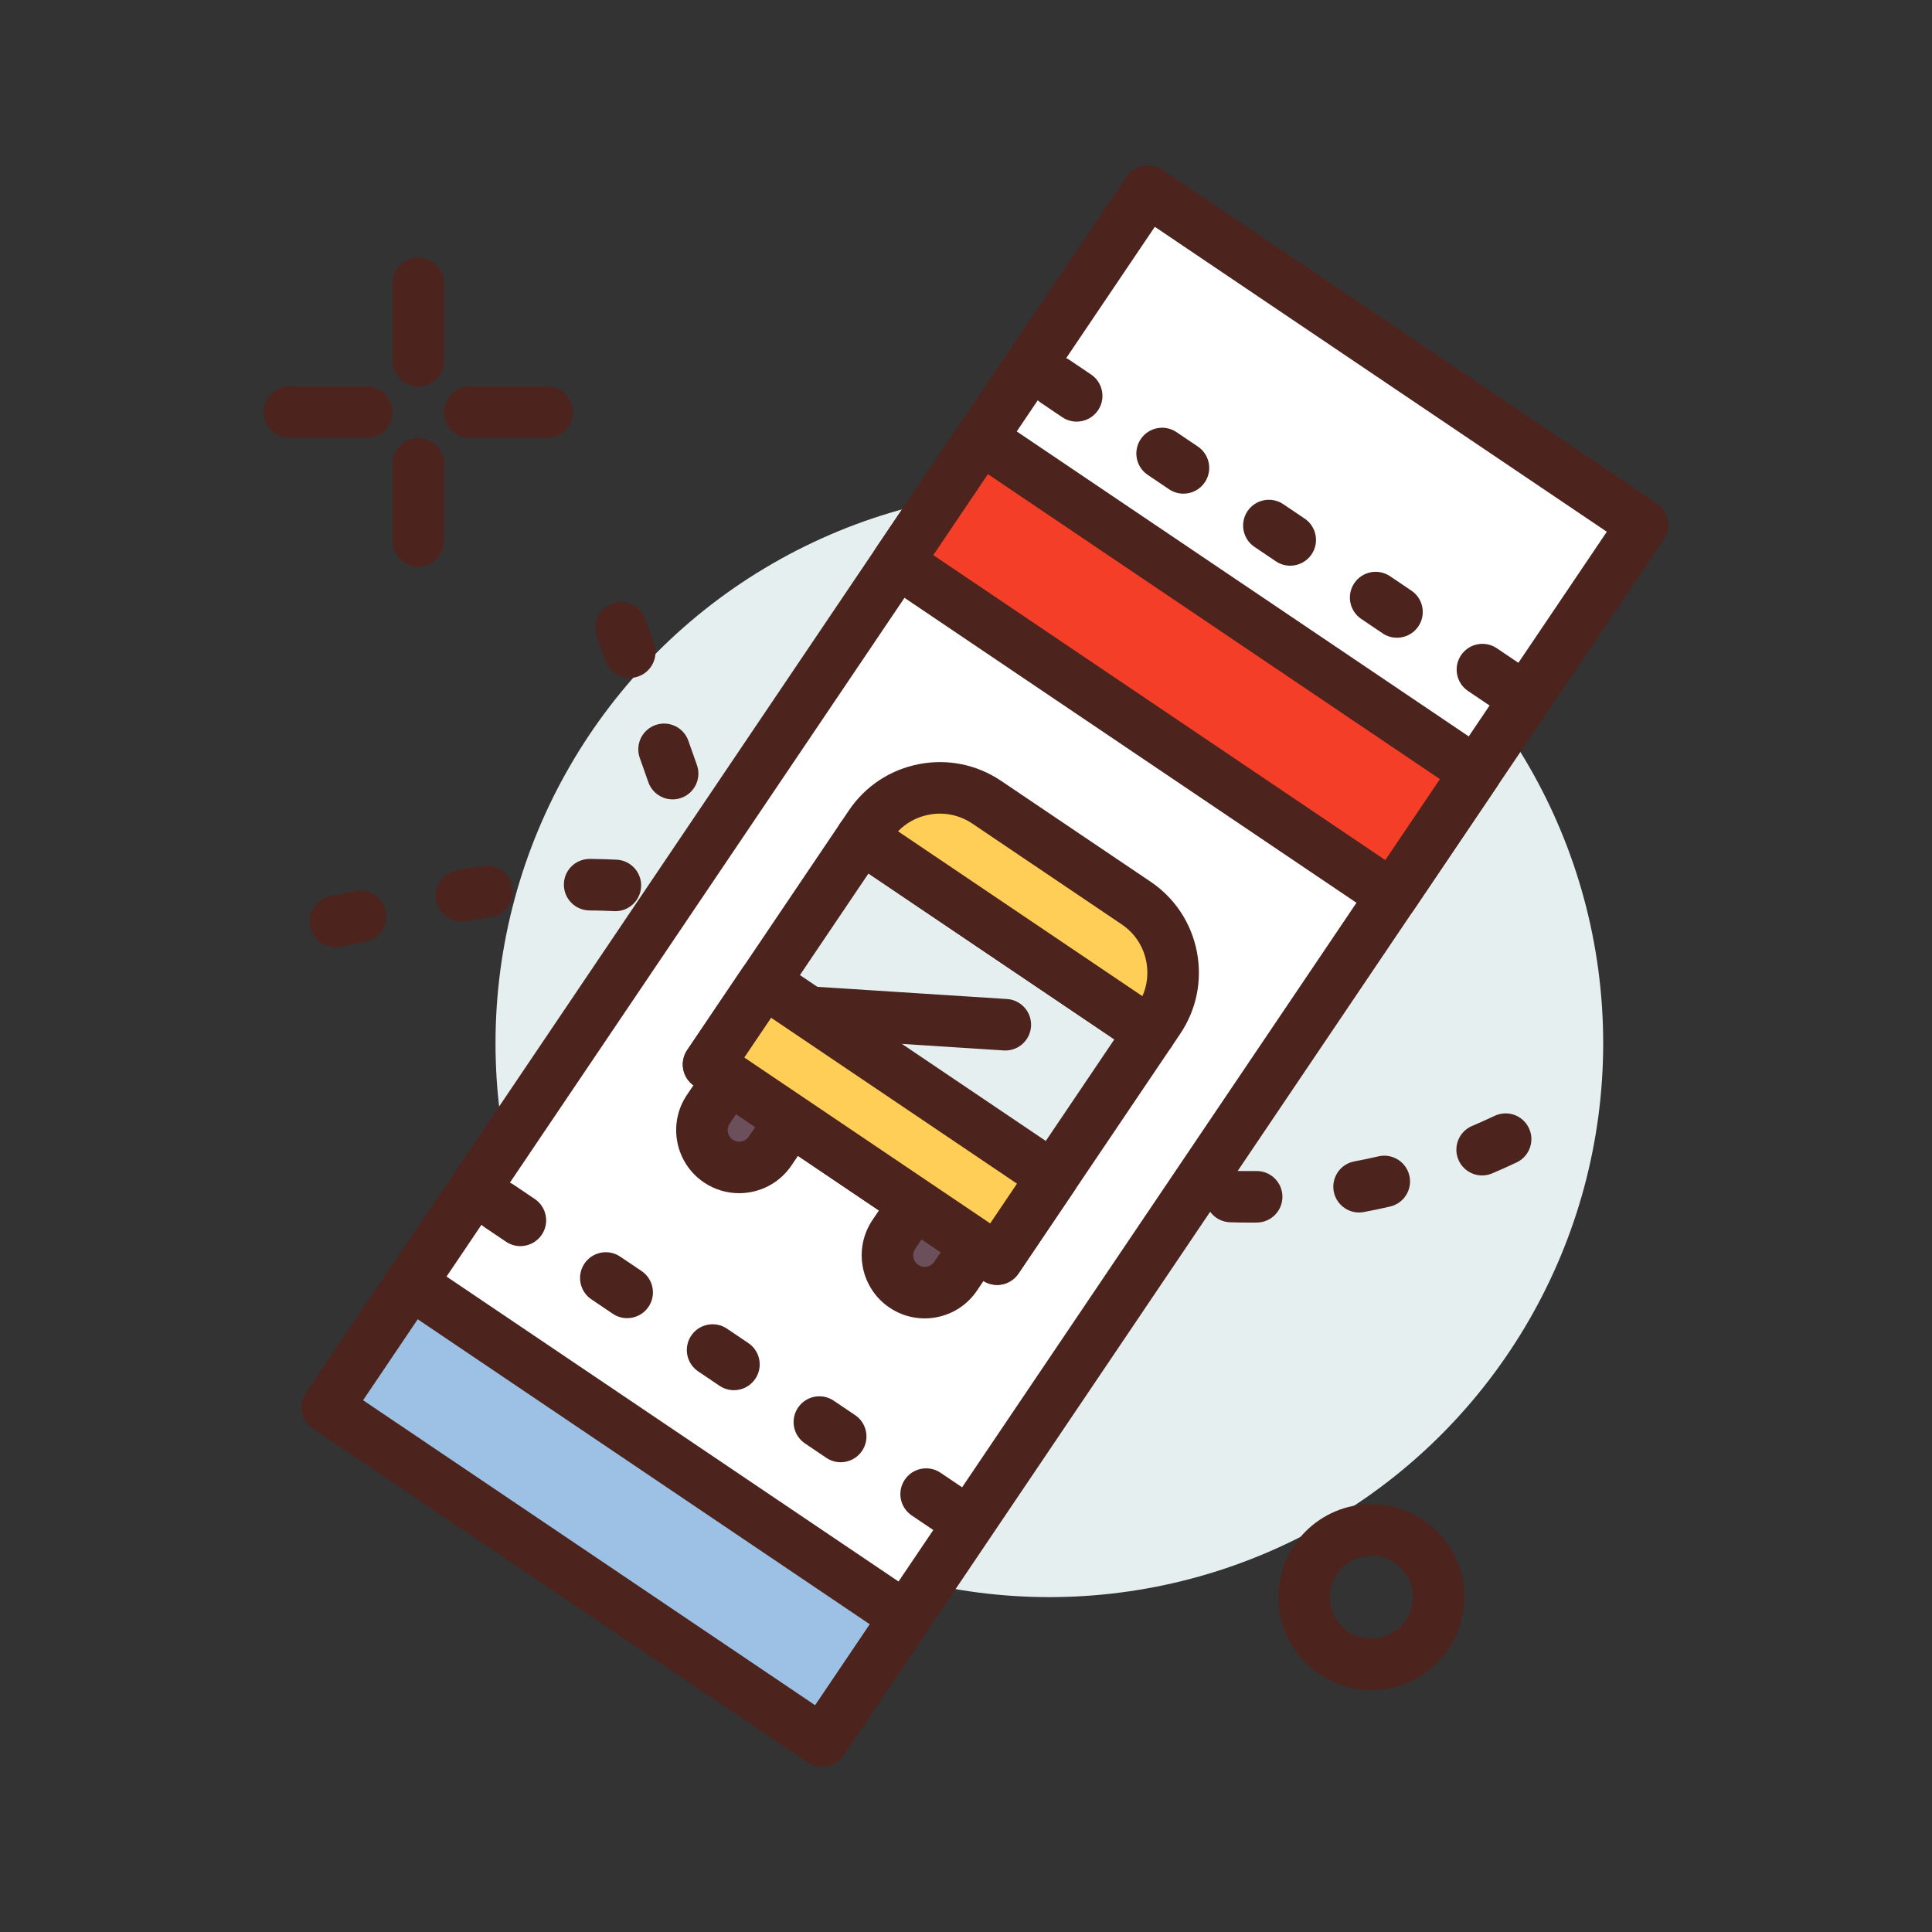 <svg id="bus_x5F_ticket" enable-background="new 0 0 300 300" height="512" viewBox="0 0 300 300" width="512" xmlns="http://www.w3.org/2000/svg"><rect x="0" y="0" width="300" height="300" fill="#333333" stroke="none"/><circle cx="162.943" cy="162" fill="#e5efef" r="86"/><path d="m169.841 169.038c-.611 0-1.232-.141-1.814-.438l-3.563-1.817c-1.968-1.004-2.75-3.413-1.746-5.381s3.413-2.75 5.381-1.746l3.563 1.817c1.968 1.004 2.75 3.413 1.746 5.381-.707 1.386-2.112 2.184-3.567 2.184zm-17.816-9.086c-.611 0-1.232-.141-1.814-.438l-3.563-1.817c-1.968-1.004-2.75-3.413-1.746-5.381s3.412-2.75 5.381-1.746l3.563 1.817c1.968 1.004 2.75 3.413 1.746 5.381-.708 1.386-2.111 2.184-3.567 2.184zm-17.855-9.013c-.56 0-1.128-.118-1.67-.368-1.165-.536-2.351-1.055-3.524-1.542-2.041-.846-3.009-3.187-2.163-5.227.847-2.04 3.188-3.01 5.228-2.163 1.269.526 2.549 1.086 3.806 1.665 2.007.924 2.885 3.3 1.96 5.307-.675 1.465-2.123 2.328-3.637 2.328zm-82.104-3.849c-1.858 0-3.524-1.302-3.914-3.194-.445-2.164.947-4.279 3.111-4.725l3.918-.807c2.157-.443 4.279.947 4.725 3.111.445 2.164-.947 4.279-3.111 4.725l-3.918.807c-.272.055-.544.083-.811.083zm63.256-2.731c-.314 0-.634-.038-.953-.115-1.241-.304-2.504-.587-3.754-.843-2.164-.443-3.56-2.556-3.117-4.721.443-2.164 2.556-3.556 4.721-3.117 1.349.276 2.712.582 4.051.909 2.146.525 3.46 2.69 2.936 4.836-.449 1.827-2.083 3.051-3.884 3.051zm-43.662-1.28c-1.894 0-3.576-1.35-3.93-3.279-.398-2.173 1.04-4.257 3.213-4.656 1.353-.248 2.731-.474 4.097-.67 2.203-.312 4.216 1.202 4.53 3.388.315 2.187-1.201 4.215-3.388 4.53-1.266.183-2.543.392-3.796.622-.244.043-.487.065-.726.065zm23.9-1.592c-.065 0-.131-.001-.196-.005-1.271-.062-2.564-.1-3.847-.113-2.209-.023-3.98-1.833-3.957-4.042s1.805-3.955 4.043-3.958c1.382.015 2.777.056 4.147.123 2.207.106 3.909 1.982 3.802 4.188-.103 2.141-1.872 3.807-3.992 3.807z" fill="#4c241d"/><path d="m193.99 189.842c-.993 0-1.986-.016-2.979-.047-2.208-.069-3.942-1.915-3.873-4.123.067-2.166 1.845-3.875 3.996-3.875.042 0 .084 0 .127.002.926.029 1.887.059 2.776.043.352 0 .7-.002 1.049-.006h.049c2.187 0 3.973 1.759 3.999 3.952.026 2.209-1.743 4.021-3.952 4.048-.397.004-.793.007-1.192.006zm17.042-1.568c-1.889 0-3.568-1.343-3.928-3.267-.404-2.172 1.027-4.261 3.199-4.666 1.248-.233 2.508-.496 3.745-.783 2.15-.499 4.301.842 4.799 2.994.499 2.152-.842 4.301-2.994 4.8-1.349.312-2.723.6-4.083.853-.248.047-.495.069-.738.069zm-35.762-.332c-.265 0-.533-.027-.804-.082-1.348-.275-2.716-.584-4.064-.92-2.144-.533-3.45-2.703-2.917-4.847s2.701-3.449 4.847-2.917c1.239.308 2.496.592 3.734.845 2.164.442 3.562 2.555 3.119 4.719-.387 1.896-2.054 3.202-3.915 3.202zm54.878-5.42c-1.56 0-3.041-.917-3.687-2.443-.86-2.035.092-4.382 2.127-5.242 1.167-.494 2.342-1.02 3.491-1.565 1.996-.947 4.381-.096 5.328 1.9.946 1.996.096 4.382-1.9 5.328-1.253.594-2.532 1.167-3.804 1.705-.507.215-1.036.317-1.555.317zm-73.91-.613c-.535 0-1.079-.108-1.601-.336-1.265-.553-2.539-1.143-3.786-1.753-1.983-.971-2.805-3.367-1.834-5.351s3.362-2.806 5.352-1.834c1.145.56 2.312 1.102 3.474 1.609 2.024.885 2.947 3.244 2.062 5.268-.657 1.501-2.126 2.397-3.667 2.397zm-17.336-9.898c-.812 0-1.631-.246-2.339-.757-1.123-.812-2.244-1.657-3.33-2.515-1.734-1.369-2.031-3.884-.662-5.618 1.367-1.734 3.883-2.031 5.617-.662.998.787 2.026 1.563 3.059 2.309 1.791 1.293 2.194 3.793.901 5.584-.782 1.082-2.006 1.659-3.246 1.659zm-14.837-13.356c-1.098 0-2.191-.45-2.981-1.333-.925-1.033-1.839-2.101-2.72-3.173-1.401-1.708-1.152-4.229.556-5.629 1.709-1.401 4.229-1.152 5.63.555.808.985 1.647 1.965 2.495 2.913 1.474 1.646 1.333 4.175-.313 5.648-.764.683-1.717 1.019-2.667 1.019zm-11.631-16.23c-1.396 0-2.752-.731-3.487-2.034-.679-1.203-1.343-2.438-1.972-3.672-1.004-1.968-.222-4.377 1.746-5.381 1.967-1.005 4.376-.223 5.381 1.746.578 1.133 1.188 2.268 1.812 3.373 1.086 1.924.407 4.364-1.517 5.45-.621.351-1.297.518-1.963.518zm-7.988-18.297c-1.648 0-3.191-1.026-3.771-2.669l-1.332-3.771c-.736-2.083.356-4.368 2.439-5.104 2.082-.737 4.367.356 5.104 2.439l1.332 3.771c.736 2.083-.356 4.368-2.439 5.104-.442.156-.891.23-1.333.23zm-6.66-18.859c-1.648 0-3.191-1.026-3.771-2.669l-1.332-3.771c-.736-2.083.356-4.368 2.439-5.104 2.082-.735 4.367.356 5.104 2.439l1.332 3.771c.736 2.083-.356 4.368-2.439 5.104-.442.157-.891.23-1.333.23z" fill="#4c241d"/><path d="m106.61 36.098h92.666v227.804h-92.666z" fill="#fff" transform="matrix(.829 .559 -.559 .829 110.054 -59.886)"/><path d="m127.642 274.335c-.77 0-1.547-.222-2.233-.685l-76.817-51.828c-.879-.593-1.487-1.512-1.689-2.553s.018-2.121.611-3l127.41-188.841c1.235-1.831 3.72-2.314 5.553-1.079l76.817 51.828c.879.593 1.487 1.512 1.689 2.553s-.018 2.121-.611 3l-127.411 188.842c-.772 1.145-2.034 1.763-3.319 1.763zm-71.261-56.907 70.186 47.354 122.937-182.21-70.186-47.354z" fill="#4c241d"/><path d="m233.501 110.214c-.77 0-1.547-.222-2.233-.685l-3.316-2.237c-1.831-1.235-2.314-3.722-1.079-5.553 1.236-1.832 3.72-2.315 5.554-1.079l3.316 2.237c1.831 1.235 2.314 3.722 1.079 5.553-.774 1.146-2.035 1.764-3.321 1.764zm-16.579-11.186c-.77 0-1.547-.222-2.232-.684l-3.316-2.237c-1.832-1.235-2.315-3.722-1.08-5.553s3.722-2.314 5.553-1.08l3.316 2.237c1.832 1.235 2.315 3.722 1.08 5.553-.773 1.146-2.036 1.764-3.321 1.764zm-16.579-11.186c-.77 0-1.547-.222-2.233-.685l-3.316-2.237c-1.831-1.235-2.314-3.722-1.079-5.553 1.237-1.831 3.721-2.314 5.554-1.079l3.316 2.237c1.831 1.235 2.314 3.722 1.079 5.553-.774 1.145-2.036 1.764-3.321 1.764zm-16.579-11.186c-.77 0-1.547-.222-2.233-.685l-3.316-2.237c-1.831-1.235-2.314-3.722-1.079-5.553 1.236-1.832 3.721-2.314 5.554-1.079l3.316 2.237c1.831 1.235 2.314 3.722 1.079 5.553-.774 1.145-2.036 1.764-3.321 1.764zm-16.58-11.186c-.77 0-1.548-.222-2.233-.685l-3.315-2.237c-1.831-1.236-2.314-3.722-1.078-5.553 1.235-1.831 3.723-2.314 5.553-1.079l3.315 2.238c1.831 1.235 2.314 3.722 1.078 5.553-.773 1.144-2.035 1.763-3.32 1.763z" fill="#4c241d"/><path d="m147.121 238.242c-.77 0-1.548-.222-2.233-.685l-3.315-2.238c-1.831-1.235-2.314-3.722-1.078-5.553 1.235-1.831 3.723-2.315 5.553-1.078l3.315 2.237c1.831 1.236 2.314 3.722 1.078 5.553-.774 1.145-2.035 1.764-3.32 1.764zm-16.58-11.186c-.77 0-1.548-.222-2.233-.685l-3.315-2.238c-1.831-1.235-2.314-3.722-1.078-5.553 1.235-1.831 3.722-2.315 5.553-1.078l3.315 2.237c1.831 1.235 2.314 3.722 1.078 5.553-.773 1.145-2.034 1.764-3.32 1.764zm-16.579-11.187c-.77 0-1.547-.222-2.233-.685l-3.316-2.237c-1.831-1.235-2.314-3.722-1.079-5.553 1.236-1.831 3.721-2.315 5.554-1.079l3.316 2.237c1.831 1.235 2.314 3.722 1.079 5.553-.774 1.146-2.035 1.764-3.321 1.764zm-16.579-11.186c-.77 0-1.547-.222-2.233-.685l-3.316-2.237c-1.831-1.235-2.314-3.722-1.079-5.553 1.236-1.831 3.721-2.315 5.554-1.079l3.316 2.237c1.831 1.235 2.314 3.722 1.079 5.553-.774 1.146-2.036 1.764-3.321 1.764zm-16.58-11.186c-.77 0-1.548-.222-2.233-.685l-3.315-2.237c-1.831-1.236-2.314-3.722-1.078-5.553 1.234-1.831 3.723-2.315 5.553-1.079l3.315 2.238c1.831 1.235 2.314 3.722 1.078 5.553-.773 1.145-2.035 1.763-3.32 1.763z" fill="#4c241d"/><path d="m140.352 199.726c-2.652-1.789-3.351-5.389-1.562-8.04l3.239-4.801 9.602 6.479-3.239 4.801c-1.789 2.651-5.388 3.35-8.04 1.561z" fill="#6b4f5b"/><path d="m143.571 204.72c-1.932 0-3.819-.573-5.456-1.678-4.476-3.02-5.659-9.118-2.641-13.594l3.24-4.801c1.235-1.831 3.72-2.315 5.553-1.079l9.602 6.479c1.831 1.236 2.314 3.722 1.078 5.553l-3.239 4.801c-1.462 2.168-3.682 3.637-6.249 4.136-.629.123-1.261.183-1.888.183zm-.463-12.282-1.002 1.485c-.552.819-.336 1.935.483 2.487.536.361 1.073.327 1.343.273.272-.053.783-.221 1.144-.757l1.003-1.485z" fill="#4c241d"/><path d="m123.069 135.775h42.472v54.055h-42.472z" fill="#e5efef" transform="matrix(.559 -.829 .829 .559 -71.363 191.37)"/><path d="m154.829 199.523c-.77 0-1.547-.222-2.233-.685l-44.81-30.233c-1.831-1.236-2.314-3.722-1.078-5.553l23.754-35.208c.593-.879 1.512-1.487 2.553-1.689 1.042-.201 2.12.018 3 .611l44.811 30.233c.879.593 1.487 1.512 1.689 2.553s-.018 2.121-.611 3l-23.755 35.208c-.774 1.145-2.035 1.763-3.32 1.763zm-39.253-35.312 38.178 25.758 19.281-28.576-38.179-25.758z" fill="#4c241d"/><path d="m111.546 180.291c-2.652-1.789-3.351-5.389-1.562-8.04l3.239-4.801 9.602 6.479-3.239 4.801c-1.789 2.65-5.389 3.35-8.04 1.561z" fill="#6b4f5b"/><path d="m114.77 185.278c-1.884 0-3.785-.541-5.461-1.67h-.001c-4.476-3.02-5.66-9.118-2.64-13.594l3.239-4.801c1.235-1.831 3.721-2.314 5.553-1.079l9.603 6.479c.879.593 1.487 1.512 1.689 2.553s-.018 2.121-.611 3l-3.239 4.801c-1.889 2.799-4.984 4.311-8.132 4.311zm-.988-8.304c.82.554 1.938.336 2.489-.483l1.002-1.485-2.971-2.004-1.003 1.485c-.551.819-.336 1.935.483 2.487z" fill="#4c241d"/><path d="m109.719 166.283h54.055v15.444h-54.055z" fill="#ffce56" transform="matrix(.829 .559 -.559 .829 120.71 -46.722)"/><path d="m154.832 199.523c-.792 0-1.571-.235-2.237-.684l-44.81-30.233c-1.831-1.236-2.314-3.722-1.078-5.553l8.638-12.803c.593-.879 1.512-1.487 2.553-1.689 1.042-.201 2.12.017 3 .611l44.81 30.233c1.831 1.236 2.314 3.722 1.078 5.553l-8.638 12.803c-.593.879-1.512 1.487-2.553 1.689-.253.048-.509.073-.763.073zm-39.256-35.312 38.178 25.758 4.164-6.171-38.178-25.758z" fill="#4c241d"/><path d="m179.931 158.323c4.028-5.97 2.454-14.076-3.517-18.104l-23.189-15.646c-5.97-4.028-14.076-2.454-18.104 3.517l-1.344 1.993 44.81 30.233z" fill="#ffce56"/><path d="m178.587 164.315c-.792 0-1.571-.235-2.237-.684l-44.811-30.233c-.879-.593-1.487-1.512-1.689-2.553s.018-2.121.611-3l1.345-1.993c2.546-3.773 6.408-6.329 10.876-7.197 4.469-.868 9.007.057 12.78 2.602l23.189 15.646c3.773 2.545 6.329 6.408 7.197 10.876s-.056 9.006-2.602 12.779l-1.344 1.993c-.593.88-1.512 1.488-2.553 1.69-.252.05-.508.074-.762.074zm-39.141-35.233 37.946 25.602c.746-1.677.961-3.539.604-5.379-.46-2.37-1.816-4.419-3.818-5.77l-23.189-15.646c-2.001-1.35-4.411-1.839-6.779-1.38-1.841.357-3.488 1.254-4.764 2.573z" fill="#4c241d"/><path d="m156.109 163.12c-.087 0-.174-.002-.261-.008l-29.572-1.904c-2.205-.142-3.877-2.044-3.735-4.249.143-2.205 2.07-3.881 4.249-3.735l29.572 1.904c2.205.142 3.877 2.044 3.735 4.249-.137 2.117-1.896 3.743-3.988 3.743z" fill="#4c241d"/><path d="m137.923 92.007h92.666v23.166h-92.666z" fill="#f53e28" transform="matrix(.829 .559 -.559 .829 89.453 -85.337)"/><path d="m216.186 143.106c-.792 0-1.571-.235-2.237-.684l-76.817-51.829c-.879-.593-1.487-1.512-1.689-2.553s.018-2.121.611-3l12.957-19.204c1.235-1.831 3.72-2.314 5.553-1.079l76.817 51.828c1.831 1.236 2.314 3.722 1.078 5.553l-12.957 19.205c-.593.879-1.512 1.487-2.553 1.689-.253.05-.509.074-.763.074zm-71.265-56.907 70.186 47.354 8.483-12.573-70.186-47.354z" fill="#4c241d"/><path d="m49.383 223.235h92.666v23.166h-92.666z" fill="#9dc1e4" transform="matrix(.829 .559 -.559 .829 147.706 -13.372)"/><g fill="#4c241d"><path d="m127.642 274.335c-.77 0-1.547-.222-2.233-.685l-76.817-51.828c-.879-.593-1.487-1.512-1.689-2.553s.018-2.121.611-3l12.957-19.204c1.235-1.831 3.72-2.315 5.553-1.079l76.817 51.828c.879.593 1.487 1.512 1.689 2.553s-.018 2.121-.611 3l-12.957 19.204c-.773 1.146-2.035 1.764-3.32 1.764zm-71.261-56.907 70.186 47.354 8.483-12.572-70.186-47.354z"/><path d="m64.943 60c-2.209 0-4-1.791-4-4v-12c0-2.209 1.791-4 4-4s4 1.791 4 4v12c0 2.209-1.791 4-4 4z"/><path d="m64.943 88c-2.209 0-4-1.791-4-4v-12c0-2.209 1.791-4 4-4s4 1.791 4 4v12c0 2.209-1.791 4-4 4z"/><path d="m56.943 68h-12c-2.209 0-4-1.791-4-4s1.791-4 4-4h12c2.209 0 4 1.791 4 4s-1.791 4-4 4z"/><path d="m84.943 68h-12c-2.209 0-4-1.791-4-4s1.791-4 4-4h12c2.209 0 4 1.791 4 4s-1.791 4-4 4z"/><path d="m212.943 262.44c-7.963 0-14.44-6.478-14.44-14.44s6.478-14.44 14.44-14.44 14.44 6.478 14.44 14.44-6.477 14.44-14.44 14.44zm0-20.881c-3.551 0-6.44 2.889-6.44 6.44s2.89 6.44 6.44 6.44 6.44-2.889 6.44-6.44-2.889-6.44-6.44-6.44z"/></g></svg>